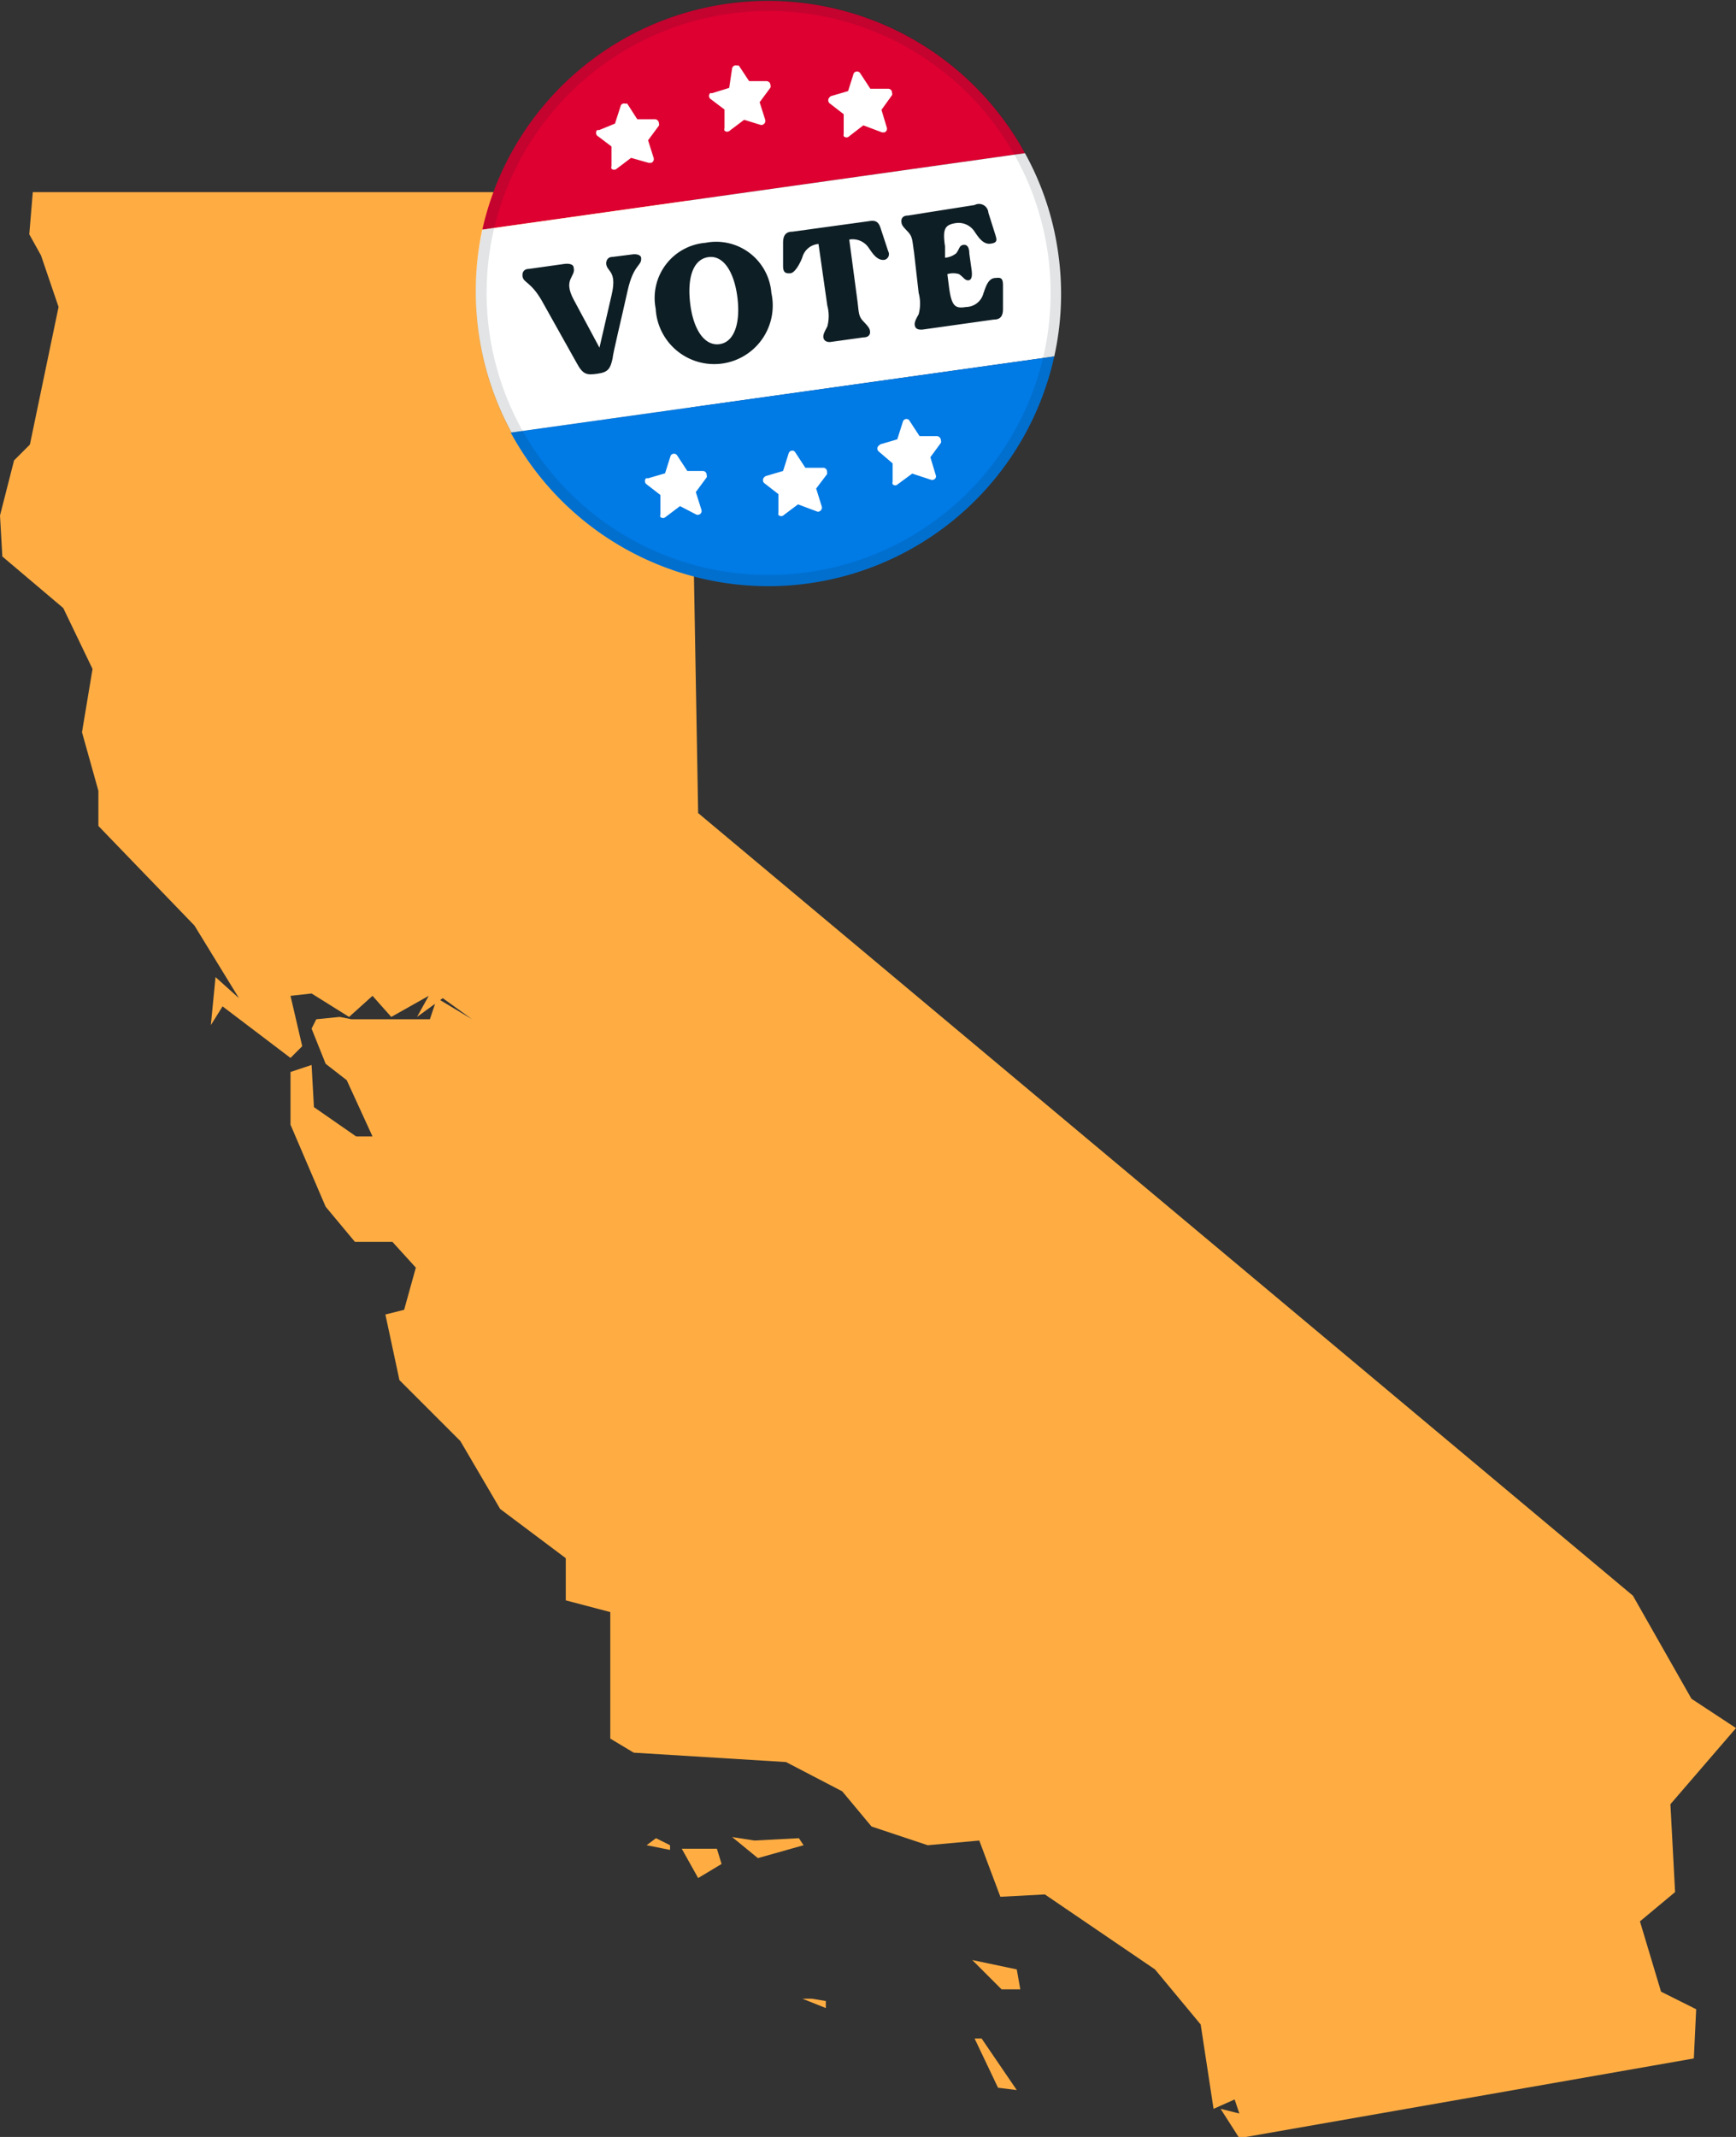 <svg id="Layer_1" data-name="Layer 1" xmlns="http://www.w3.org/2000/svg" viewBox="0 0 59.28 72.96"><rect x="0" y="0" width="59.28" height="72.96" fill="#333333" stroke="none"/><defs><style>.cls-1{fill:#ffad43;}.cls-2{fill:#dd0031;}.cls-3{fill:#fff;}.cls-4{fill:#007ae5;}.cls-5,.cls-6{fill:#0e1e25;}.cls-6{fill-opacity:0.12;fill-rule:evenodd;}</style></defs><path class="cls-1" d="M34.72,71.36l-1.2-1.76h-.24l.8,1.68Zm-7-3.12h-.32l.8.32v-.24Zm7-1-1.52-.32,1,1h.64ZM24.48,63.12h-1.2l.56,1,.8-.48ZM22.88,63l-.48-.24-.32.24.8.16Zm2.88-.16L25,62.72l.88.72L27.44,63l-.16-.24ZM23.6,14.24l-.08-7.68H1.12L1,8l.4.72L2,10.48l-1,4.8.48-.56-1,1L0,17.6.08,19l2.08,1.76,1,2.08L2.8,25,3.36,27v1.2L6.64,31.6l1.52,2.48-.8-.72L7.2,35l.4-.64,2.32,1.76.4-.4L9.92,34l.72-.08,1.28.8.8-.72.64.72L14.64,34l-.4.72.88-.64,1,.72-1.2-.72-.24.72H12l-.4-.08-.8.08-.16.32.48,1.2.72.56.88,1.92h-.56l-1.44-1-.08-1.44-.72.24V38.4l1.2,2.8,1,1.2h1.28l.8.88-.4,1.44-.64.16.48,2.24,2.08,2.08,1.36,2.32,2.24,1.68v1.44l1.52.4v4.32l.8.48,5.2.32,1.92,1,1,1.2,1.92.64,1.76-.16.72,1.92,1.52-.08,3.76,2.56L41,69.12,41.44,72l.72-.32.16.48L41.68,72l.64,1,15.52-2.72.08-1.68L56.72,68,56,65.6l1.2-1-.16-3L59.28,59l-1.52-1-2-3.52L23.84,27.76Z"/><path class="cls-2" d="M35,5.23,16.47,7.84A10,10,0,0,1,35,5.23Z"/><path class="cls-3" d="M36,12.17a9.86,9.86,0,0,0,.13-3.56A9.82,9.82,0,0,0,35,5.23L16.47,7.84a10.08,10.08,0,0,0,1,6.93Z"/><path class="cls-4" d="M36,12.17a10,10,0,0,1-18.56,2.6Z"/><path class="cls-3" d="M21.55,5.39l-.49.37a.13.13,0,0,1-.18,0,.15.15,0,0,1,0-.09V5l-.49-.37a.14.14,0,0,1,0-.19s0,0,.07,0L21,4.22l.19-.59a.12.12,0,0,1,.16-.09.18.18,0,0,1,.07,0l.34.53h.6a.14.14,0,0,1,.14.14.11.11,0,0,1,0,.08l-.37.5.19.6a.14.14,0,0,1-.08.17h-.09Z"/><path class="cls-3" d="M25.41,4.09l-.49.37a.13.13,0,0,1-.18,0,.16.16,0,0,1,0-.09l0-.63-.49-.37a.14.14,0,0,1,0-.19s0,0,.07,0l.58-.18L25,2.33a.13.13,0,0,1,.17-.09.15.15,0,0,1,.06,0l.35.53h.6a.14.14,0,0,1,.13.14.19.19,0,0,1,0,.08l-.37.5.19.6a.14.14,0,0,1-.09.17.11.11,0,0,1-.08,0Z"/><path class="cls-3" d="M29.48,4.28,29,4.65a.13.13,0,0,1-.19,0,.19.19,0,0,1,0-.08V3.9l-.49-.38a.14.14,0,0,1,0-.19.15.15,0,0,1,.06-.05l.58-.17.19-.6a.13.13,0,0,1,.23,0l.34.52h.61a.13.13,0,0,1,.13.14.11.11,0,0,1,0,.08l-.36.5.18.6a.13.13,0,0,1-.08.17h-.08Z"/><path class="cls-3" d="M23.22,17.28l-.49.37a.13.13,0,0,1-.18,0,.11.11,0,0,1,0-.08V16.9l-.49-.38a.14.14,0,0,1,0-.19.18.18,0,0,1,.07,0l.58-.17.19-.6a.13.13,0,0,1,.23,0l.34.52H24a.13.13,0,0,1,.13.14.11.11,0,0,1,0,.08l-.37.5.19.6a.13.13,0,0,1-.08.17.14.14,0,0,1-.09,0Z"/><path class="cls-3" d="M27.25,17.22l-.48.36a.13.13,0,0,1-.19,0,.19.19,0,0,1,0-.08v-.63l-.49-.38a.14.14,0,0,1,0-.19.18.18,0,0,1,.07-.05l.58-.17.19-.6a.13.13,0,0,1,.16-.09.13.13,0,0,1,.07.06l.34.52h.61a.13.13,0,0,1,.13.14.13.13,0,0,1,0,.08l-.37.49.19.61a.14.14,0,0,1-.08.17.1.1,0,0,1-.09,0Z"/><path class="cls-3" d="M31.15,16.17l-.49.36a.12.12,0,0,1-.18,0,.13.13,0,0,1,0-.08v-.63L30,15.41a.13.13,0,0,1,0-.19s0,0,.06-.05l.58-.17.19-.6a.13.13,0,0,1,.16-.09.11.11,0,0,1,.07.06l.34.52H32a.15.15,0,0,1,.13.14.16.16,0,0,1,0,.09l-.36.49.18.6a.12.12,0,0,1-.08.17.11.11,0,0,1-.08,0Z"/><path class="cls-5" d="M21.56,8.69l-.63.08c-.16,0-.22.09-.23.21,0,.31.38.23.19,1.07l-.42,1.82-.88-1.64c-.38-.71.08-.77,0-1.09,0-.11-.14-.15-.31-.13l-1.21.17c-.16,0-.23.09-.23.21,0,.29.29.17.73,1l1.12,2c.22.41.35.42.71.37s.44-.16.52-.53c0-.12.3-1.35.51-2.3s.51-.84.46-1.15C21.86,8.7,21.73,8.66,21.56,8.69Z"/><path class="cls-5" d="M24.09,8.29a1.89,1.89,0,0,0-1.7,2.25A2,2,0,1,0,26.34,10,1.89,1.89,0,0,0,24.09,8.29Zm.48,3.46c-.51.07-.89-.49-1-1.37s.09-1.52.61-1.6.89.5,1,1.37S25.08,11.68,24.57,11.75Z"/><path class="cls-5" d="M30.33,8.58l-.25-.76c-.07-.24-.17-.31-.4-.27l-2.62.36c-.23,0-.32.13-.32.38s0,.55,0,.79.1.26.25.25.33-.33.41-.55a.62.62,0,0,1,.55-.45l.3,2.1a1.38,1.38,0,0,1,0,.72c-.12.22-.15.3-.13.39s.11.16.28.13l1.08-.15c.17,0,.24-.09.23-.2s-.06-.17-.23-.35-.15-.3-.2-.69L29,8.18a.66.66,0,0,1,.67.29c.13.19.29.44.54.4A.2.2,0,0,0,30.33,8.58Z"/><path class="cls-5" d="M34,9.49c-.26,0-.34.31-.42.53a.62.62,0,0,1-.56.46H33c-.37.06-.5,0-.59-.65l-.06-.47a.67.67,0,0,1,.4,0c.16.11.2.22.32.21s.13-.17.11-.34l-.08-.57c0-.17-.05-.32-.2-.3s-.13.14-.25.29a.71.71,0,0,1-.38.15l0-.39c-.09-.6,0-.73.35-.79a.65.65,0,0,1,.66.29c.13.19.29.44.54.41s.22-.13.17-.3l-.24-.76A.32.32,0,0,0,33.28,7L31,7.36c-.16,0-.23.09-.22.21s.05.16.22.34.15.31.21.69L31.37,10a1.42,1.42,0,0,1,0,.73c-.12.21-.15.29-.13.39s.11.15.28.13l2.42-.34c.22,0,.31-.12.31-.36s0-.56,0-.81S34.17,9.47,34,9.49Z"/><path class="cls-6" d="M27.58,19.54a9.63,9.63,0,1,0-10.87-8.2A9.63,9.63,0,0,0,27.58,19.54Zm.05.37A10,10,0,1,0,16.34,11.4,10,10,0,0,0,27.63,19.91Z"/></svg>